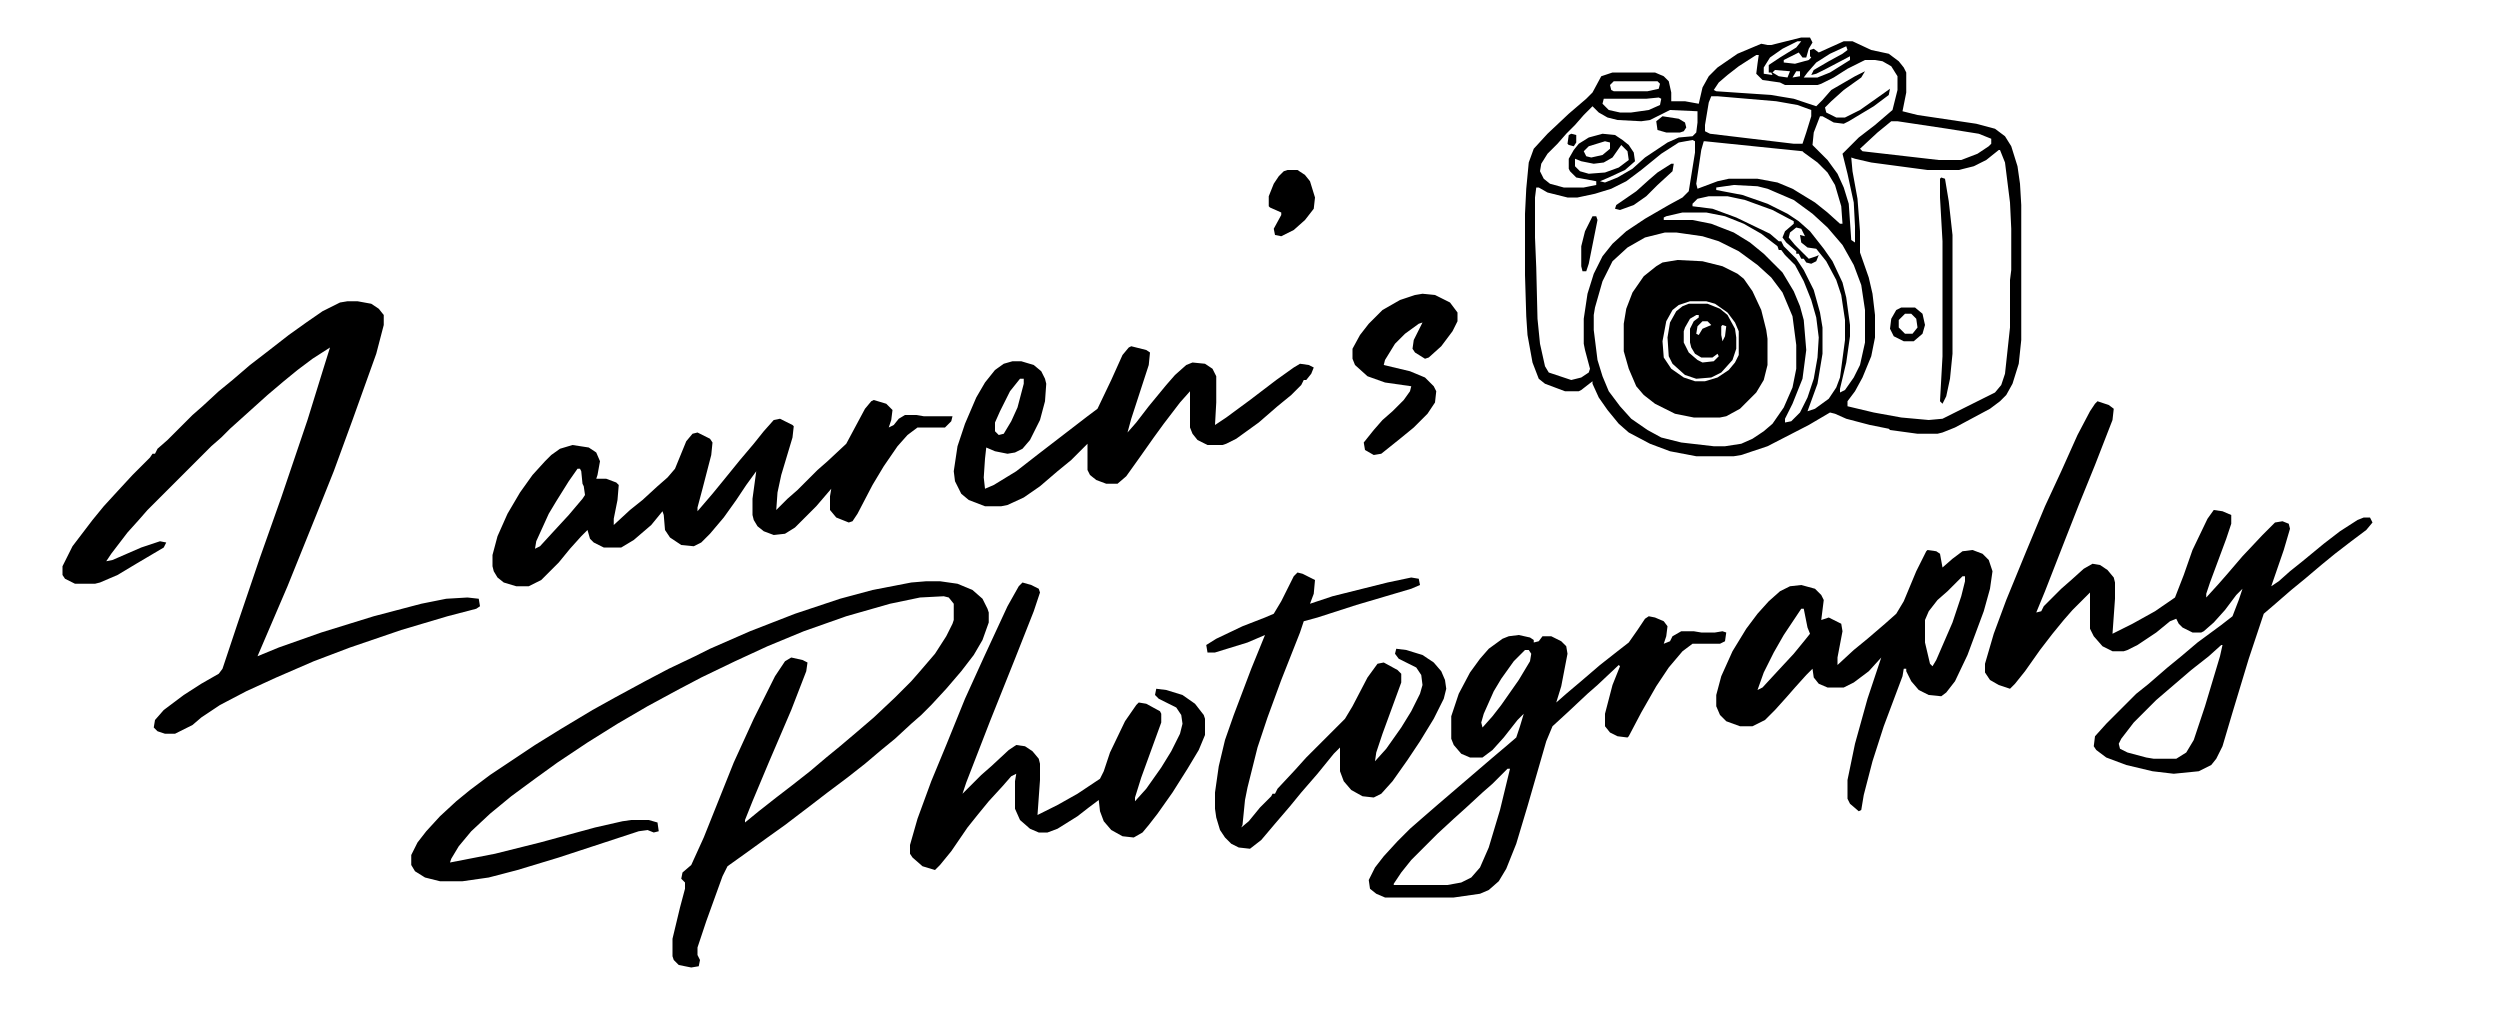 <?xml version="1.0" encoding="UTF-8"?>
<svg version="1.1" viewBox="0 0 2000 808" width="500" height="202" xmlns="http://www.w3.org/2000/svg">
<path transform="translate(1441,30)" d="m0 0h7l2 4-3 5-2 7h-3l-3-4-12 6v2l9 1 11-3 2-2-1-1v-5l3-1 4 3 20-9h7l15 7 14 3 8 6 4 5 2 4v16l-3 15 12 3 47 7 15 4 8 6 5 8 5 16 2 14 1 17v108l-2 19-5 16-5 9-5 5-8 6-28 15-10 4-4 1h-16l-22-3-1-1-15-3-19-5-9-4-4-1-17 10-33 17-21 7-6 1h-30l-21-4-16-6-17-9-8-7-9-11-7-10-5-11v-2l-9 7-2 1h-11l-16-6-5-4-5-13-4-22-1-15-1-33v-49l1-20 2-21 4-11 11-12 17-16 14-12 5-5 7-13 9-3h34l7 3 4 4 2 9v7h11l11 2 3-13 5-9 7-7 16-11 19-8 5 1h3l16-4zm-3 3-12 6-10 7-5 8v5l7 1-1-2h-2v-6l9-6 13-8 4-5zm39 4-13 6-11 7-7 8-3 4h11l10-4 16-10v-3l-19 10-8 4-4 1 2-4 12-7 11-6 4-3zm-72 7-14 9-9 7-7 6-4 6 2 1 44 3 18 3 18 6 5-5 7-8 19-11 8-4-3 5-14 10-10 9-5 5 1 4 8 4h7l12-6 17-12 7-5-1 5-12 9-20 12-4 2-8-1-9-5h-2l-5 13-1 10 12 12 8 11 5 11 4 13 2 29 3 2v-13l-1-19-5-23-4-16 13-13 13-10 14-12 4-16v-11l-5-8-7-4-6-1h-8l-14 7-11 7-10 5-3 1h-26l-4-2-14-2-5-5 1-8 1-7zm15 12-2 2 5 3 7 1 2-5zm17 1-3 5 6-1v-4zm-146 8-3 3 1 4 2 1h27l9-2 1-4-2-2zm78 12-2 5-3 18v5l4 2 67 8h7l3-9 4-13v-5l-11-4-17-3-47-4zm-42 1-10 1h-34l-1 4 5 5 9 2h9l14-2 9-4 1-5zm-53 7-7 7-7 8-7 7-7 8-8 8-5 8-1 6 3 6 5 4 11 3h16l10-2v-3l-16-3-5-5-1-2v-8l4-7 4-5 8-5 11-3 10 1 6 4 5 4 4 6 1 7-8 7-13 6-7 3 4 1 10-4 12-7 10-9 18-12 9-4 11-1 3-3 1-8v-9l-22-1-16 8-7 1-19-1-8-2-7-4zm239 12-11 9-14 13 2 2 61 7h18l13-5 9-6 2-2v-4l-10-4-25-4-40-6zm-159 15-11 2-14 9-16 13-12 9-12 6-13 4-14 3h-8l-16-4-7-4h-2l-1 8v32l1 24 1 41 2 20 4 18 3 5 18 6 8-2 6-4 1-3-4-15-1-5v-20l3-20 5-16 7-14 8-10 11-10 15-10 19-11 11-6 5-5 5-31v-9zm9 1-2 7-4 27 1 4 16-6 9-2h23l16 3 12 5 18 11 10 8 10 9h2l-1-14-5-17-6-10-8-8-11-8-1-1-78-8zm-79 0-13 4-4 4 2 4 4 1 9-2 6-5v-5zm13 3-7 10-7 4-8 1-10-2-5-2v6l4 4 7 2 13-1 11-4 8-6-1-7zm302 4-10 8-10 5-12 3h-25l-45-6-13-3-3-1 1 11 4 22 2 26v17l7 20 3 13 2 17v18l-3 15-7 17-6 11-6 8v4l21 5 22 4 22 2 11-1 42-21 5-6 3-9 4-37v-38l1-8v-33l-1-21-4-32-4-10zm-212 28-14 2v2l21 4 20 7 16 8 9 6 9 8 11 14 7 10 8 17 3 12 3 22v9l-3 21-5 21v3l4-2 7-10 5-10 4-18v-26l-3-20-6-16-9-16-12-14-12-11-15-11-21-9-8-2zm-20 9-9 2-4 4v2l16 2 19 7 27 13 7 6h2l2 4 10 10 6 9 8 16 5 18 2 12v21l-4 24-8 22 6-2 11-8 6-9 3-8 4-30v-16l-3-20-4-12-8-15-8-10-7-1-5-4-1-6 4 1-3-6-4-1-5 4-1 4 5 6 11 11 6-2 2-1-2 5-4 2-4-1-2-3h-2l-2-4h-2v-2l-8-7-3-4 2-5 7-6v-2l-17-9-22-8-14-3zm-21 13-13 3-2 1v2h23l15 3 18 7 13 8 11 9 15 15 9 15 5 12 3 11 2 24-3 23-8 20-6 12v3l5-1 7-7 6-12 5-15 3-17 1-16-2-16-4-14-6-15-7-13-8-8-3-4h-2l-1-3-13-10-14-8-15-6-15-3zm-14 16-16 4-14 8-12 11-8 16-6 21-1 6v12l3 24 4 13 5 12 9 12 9 10 13 9 11 6 16 4 26 3h9l13-2 9-4 9-6 7-6 9-13 7-16 3-15v-19l-3-23-8-19-9-12-11-10-15-11-16-8-13-4-21-3z"/>
<path transform="translate(741,465)" d="m0 0h11l14 2 12 5 8 7 4 8 1 3v8l-5 14-7 12-10 13-12 14-12 13-8 8-8 7-13 12-11 9-13 11-14 11-16 12-13 10-21 16-14 10-18 13-14 10-4 8-13 36-7 21v6l2 4-1 5-6 1-10-2-4-4-1-3v-14l6-25 4-15v-5l-3-3 1-5 7-6 10-22 24-60 16-35 17-34 8-12 5-3 9 2 4 2-1 7-12 31-18 42-13 31-6 15v2l11-9 14-11 13-10 14-11 13-11 11-9 13-11 14-12 17-16 13-13 7-8 12-14 9-14 5-10 1-3v-13l-4-5-4-1-19 1-24 5-35 10-34 12-29 12-26 12-27 13-19 10-24 13-24 14-24 15-24 16-18 13-19 14-17 14-15 14-10 12-6 10-1 3 36-7 36-9 44-12 22-5 7-1h14l7 2 1 7-4 1-5-2-7 1-64 21-33 10-23 6-21 3h-18l-12-3-8-5-3-5v-8l5-10 7-9 11-12 13-12 11-9 16-12 36-24 21-13 25-15 18-10 24-13 19-10 21-10 12-6 32-14 36-14 36-12 26-7 31-6z"/>
<path transform="translate(278,241)" d="m0 0h8l11 2 6 4 4 5v8l-6 23-19 53-15 41-14 35-23 57-24 56 17-7 34-12 42-13 38-10 20-4 17-1 9 1 1 6-3 2-23 6-37 11-41 14-29 11-30 13-24 11-21 11-15 10-7 6-14 7h-8l-6-2-3-3 1-6 7-8 16-12 14-9 14-8 3-4 12-36 18-53 17-48 21-62 13-42 5-16-14 9-12 9-11 9-13 11-30 27-7 7-8 7-51 51-7 8-9 10-13 17-4 6 5-1 23-10 15-5 5 1-2 4-22 13-15 9-14 6-4 1h-16l-8-4-2-3v-7l8-16 16-21 9-11 11-12 12-13 14-14 2-3h2l2-4 8-7 20-20 8-7 13-12 11-9 14-12 13-10 18-14 14-10 13-9 14-7z"/>
<path transform="translate(1678,321)" d="m0 0 9 3 4 3-1 9-14 36-13 32-11 28-16 41-7 17 4-1 2-4 14-14 8-7 10-9 7-4 6 1 6 4 5 6 1 4v13l-2 28 16-8 18-10 16-11 7-18 7-20 12-25 5-7 7 1 7 3v7l-4 12-13 35-3 9v3l10-11 7-8 12-14 16-17 10-10 6-1 5 2 1 4-5 17-10 29 6-4 9-8 10-8 17-14 13-10 14-9 5-2h5l2 4-5 6-12 9-13 10-11 9-13 11-11 9-15 13-7 6-12 36-13 43-8 27-5 10-4 5-10 5-20 2-17-2-21-5-16-6-8-6-2-3 1-8 9-10 24-24 10-8 15-13 11-9 13-11 19-14 9-7 5-13 3-9-5 5-9 12-9 10-8 7-2 1h-7l-8-4-3-3-2-4-5 2-11 9-15 10-8 4-3 1h-9l-8-4-7-8-3-6v-29l-14 14-7 8-9 11-10 13-12 17-8 10-4 4-9-3-7-4-4-6v-7l7-24 10-27 16-39 15-36 13-28 13-29 10-19 4-6zm99 195-10 9-14 11-28 24-18 18-10 13-2 4 1 4 6 3 15 4 6 1h18l8-5 6-10 9-27 12-40 2-9z"/>
<path transform="translate(699,320)" d="m0 0 10 3 5 5-1 8-2 6 4-2 4-5 5-3h9l6 1h23l-1 4-5 5h-22l-8 6-8 9-11 16-9 15-12 23-4 6-3 1-10-4-5-6v-11l1-6-12 14-17 17-8 5-9 1-8-3-5-4-3-5-1-4v-13l3-22-8 11-8 12-10 14-11 13-7 7-6 3-10-1-9-6-4-6-1-12-1-3-9 11-14 12-10 6h-14l-8-4-3-3-2-7-5 5-9 10-9 11-14 14-10 5h-10l-10-3-5-4-3-5-1-4v-9l4-15 8-18 10-17 10-14 10-11 5-5 7-5 10-3 13 2 6 4 3 7-2 11-1 3h8l8 3 2 2-1 12-3 15v5l13-12 10-8 12-11 8-7 6-7 9-22 5-6 4-1 10 5 2 3-1 10-7 27-4 15v3l12-14 9-11 13-16 11-13 8-10 8-9 5-1 10 5 1 1-1 9-9 30-3 14-1 14 9-9 8-7 16-16 8-7 15-14 15-28 5-6zm-237 55-7 10-10 16-6 10-10 22-1 6 4-2 11-12 12-13 11-13 2-3-1-7-1-2-1-10-1-2z"/>
<path transform="translate(1319,493)" d="m0 0 5 1 7 3 3 4-1 8-2 6 5-2 2-4 7-4h10l6 1h11l6-1 3 1-1 7-4 2h-22l-8 6-11 13-10 15-12 21-10 19-1 1-8-1-6-3-4-5v-10l6-23 6-15-1-1-17 16-8 7-16 15-12 11-5 12-15 52-9 30-8 20-6 10-8 7-7 3-21 3h-55l-7-3-5-4-1-7 5-10 7-9 11-12 10-10 8-7 15-13 42-36 13-11 7-6 3-9 3-10-5 5-11 14-9 10-8 6h-10l-7-3-6-7-2-5v-18l6-18 9-17 8-11 7-8 11-8 5-2 8-1 9 2 3 2v2l4-1 3-4h7l8 4 4 4 1 6-5 26-4 13 8-7 13-11 14-12 14-11 9-7 7-10 6-9zm-99 27-9 9-10 14-6 10-8 18-2 7 1 4 8-9 7-9 14-20 9-15 1-6-2-3zm-14 95-12 12-8 7-13 12-10 9-13 12-21 21-8 10-6 9v1h43l11-2 8-4 7-8 7-16 9-30 8-33z"/>
<path transform="translate(1542,440)" d="m0 0 7 1 3 2 2 11 8-7 8-6 8-1 8 3 5 5 3 9-2 14-5 18-13 35-10 21-7 9-4 3-10-1-8-4-6-7-4-8v-2h-2l-1 6-15 40-9 28-7 27-2 12-2 1-7-6-2-4v-15l6-29 10-36 11-33-10 11-12 9-8 4h-13l-7-3-4-5-1-7-5 5-9 10-7 8-9 10-8 8-10 5h-10l-11-4-5-5-3-7v-9l4-15 9-20 11-18 9-12 9-10 9-8 8-4 9-1 11 3 5 5 2 4-2 16 6-2 10 5 1 6-4 21v6l13-12 11-9 14-12 9-8 6-10 10-24 8-16zm28 21-12 12-8 7-7 9-3 7v18l4 17 2 2 3-5 13-30 7-21 3-12v-4zm-129 26-14 21-8 14-8 16-5 14 4-2 12-13 13-14 9-11 4-5-2-5-3-15z"/>
<path transform="translate(818,466)" d="m0 0 7 2 6 3 1 3-5 15-15 38-20 50-19 49-3 9 15-15 8-7 14-13 6-4 7 1 6 4 5 6 1 4v13l-2 28 16-8 16-9 18-12 3-6 5-15 12-25 9-13 2-2 6 1 11 6 1 2v7l-16 44-5 16v3l9-10 12-17 8-13 7-14 2-8-1-7-4-6-14-7-3-3 1-5 8 1 13 4 10 7 7 9 1 3v13l-5 12-9 15-12 19-12 17-7 9-5 6-7 4-9-1-9-5-6-7-3-8-1-9-8 6-9 7-16 10-8 3h-7l-7-3-8-7-4-9v-22l1-6-4 2-7 8-11 12-9 11-8 10-13 19-9 11-4 4-10-3-8-7-2-3v-7l6-21 11-30 12-29 15-37 15-33 19-41 9-16z"/>
<path transform="translate(1038,458)" d="m0 0 4 1 10 5-1 11-3 8 18-6 44-11 19-4 6 1 1 5-7 3-44 13-31 10-11 3-3 9-15 38-11 30-8 24-8 32-2 10-2 20-1 2 6-5 9-11 9-9 1-2h2l2-4 14-15 9-10 31-31 6-10 12-23 8-11 5-1 11 6 3 3v7l-15 41-5 15-1 7 9-10 12-17 8-13 7-14 2-7-1-8-4-6-14-7-3-4 1-4 8 1 13 4 9 6 6 7 3 7 1 7-2 8-8 16-11 18-10 15-12 17-9 10-6 3-9-1-9-5-6-7-3-8v-19l-5 5-13 16-13 15-9 11-12 14-11 13-9 7-9-1-6-3-5-5-4-6-3-10-1-7v-13l3-21 5-21 7-20 14-37 11-27-14 6-26 8h-6l-1-6 8-5 21-10 18-7 7-3 6-10 10-20z"/>
<path transform="translate(905,277)" d="m0 0 12 3 3 2-1 10-14 43-3 11 7-8 10-13 14-17 7-8 9-8 5-2 10 1 6 4 3 6v21l-1 18 9-6 19-14 21-16 14-10 5-3 7 1 4 2-2 5-4 5h-2l-2 4-8 8-11 9-15 13-18 13-8 4-3 1h-12l-8-4-4-5-2-5v-29l-8 9-13 17-8 11-12 17-10 14-7 6h-9l-8-3-5-4-2-4v-21l-13 13-11 9-14 12-13 9-13 6-5 1h-13l-13-5-6-5-5-10-1-8 3-20 6-18 9-21 7-12 8-10 7-5 7-2h7l10 3 6 5 3 6 1 4-1 14-4 15-8 16-6 7-6 3-6 1-10-2-7-3-1 9-1 15 1 9 7-3 18-11 18-14 39-30 8-6 11-23 9-20 5-6zm-89 26-8 10-8 16-4 9v7l3 3 4-1 6-10 5-11 5-19v-4z"/>
<path transform="translate(1342,208)" d="m0 0 20 1 16 4 12 6 5 4 7 10 7 15 4 16 1 7v21l-3 12-6 10-13 13-11 6-5 1h-21l-15-3-16-8-9-7-6-7-6-14-4-14v-22l2-12 5-13 9-13 10-8 5-3zm10 33-9 3-5 4-5 9-3 16 1 13 6 9 10 7 9 3h8l10-3 9-6 5-6 3-6v-19l-3-7-6-8-10-7-7-2z"/>
<path transform="translate(1138,235)" d="m0 0 10 1 12 6 6 8v7l-4 8-9 12-10 9-3 1-8-5-2-3 1-7 7-14-3 1-11 8-8 8-8 13-1 4 21 5 12 5 7 7 2 4-1 9-6 9-11 11-11 9-15 12-6 1-7-4-1-6 8-10 7-8 8-7 9-9 5-7 1-4-21-3-14-5-10-9-2-5v-8l6-11 7-9 11-11 14-8 12-4z"/>
<path transform="translate(1351,243)" d="m0 0h15l10 4 6 5 6 11 1 7v9l-3 9-9 10-8 4-12 1-9-3-10-9-3-6-1-15 2-12 5-9 5-4zm6 9-5 3-4 7-1 3v9l4 8 7 6 4 2 9-1 4-4-1-2-4 3h-9l-5-3-3-5-1-4v-11l3-6 4-3v-2zm5 5-4 4-1 6 2 1 3-5 7-3-3-3zm16 3-1 1v7l1 5 2-4 1-8zm-1 13 1 4zm-1 4 1 4zm-1 4 1 2z"/>
<path transform="translate(1030,136)" d="m0 0h8l6 4 4 5 4 13-1 9-7 9-9 8-10 5-5-1-1-5 6-11v-2l-9-4-1-1v-8l4-10 4-6 4-4z"/>
<path transform="translate(1553,142)" d="m0 0 3 1 3 18 3 27v95l-2 20-3 14-3 6-2-2 2-36v-92l-2-35v-15z"/>
<path transform="translate(1521,246)" d="m0 0h11l6 5 2 9-2 7-7 6h-8l-8-4-3-6 1-8 4-7zm3 5-5 5v6l5 5h6l4-5-1-7-4-4z"/>
<path transform="translate(1337,131)" d="m0 0h2l-1 6-12 11-9 9-10 7-11 4-4-1 1-3 16-11 10-9 7-6z"/>
<path transform="translate(1274,173)" d="m0 0h3l1 3-7 35-2 6h-3l-1-4v-16l3-12z"/>
<path transform="translate(1330,93)" d="m0 0 13 2 5 3 1 4-2 3-3 1h-11l-7-2-1-7z"/>
<path transform="translate(1257,107)" d="m0 0 4 1v6l-2 3-4-1-1-1 1-7z"/>
</svg>

